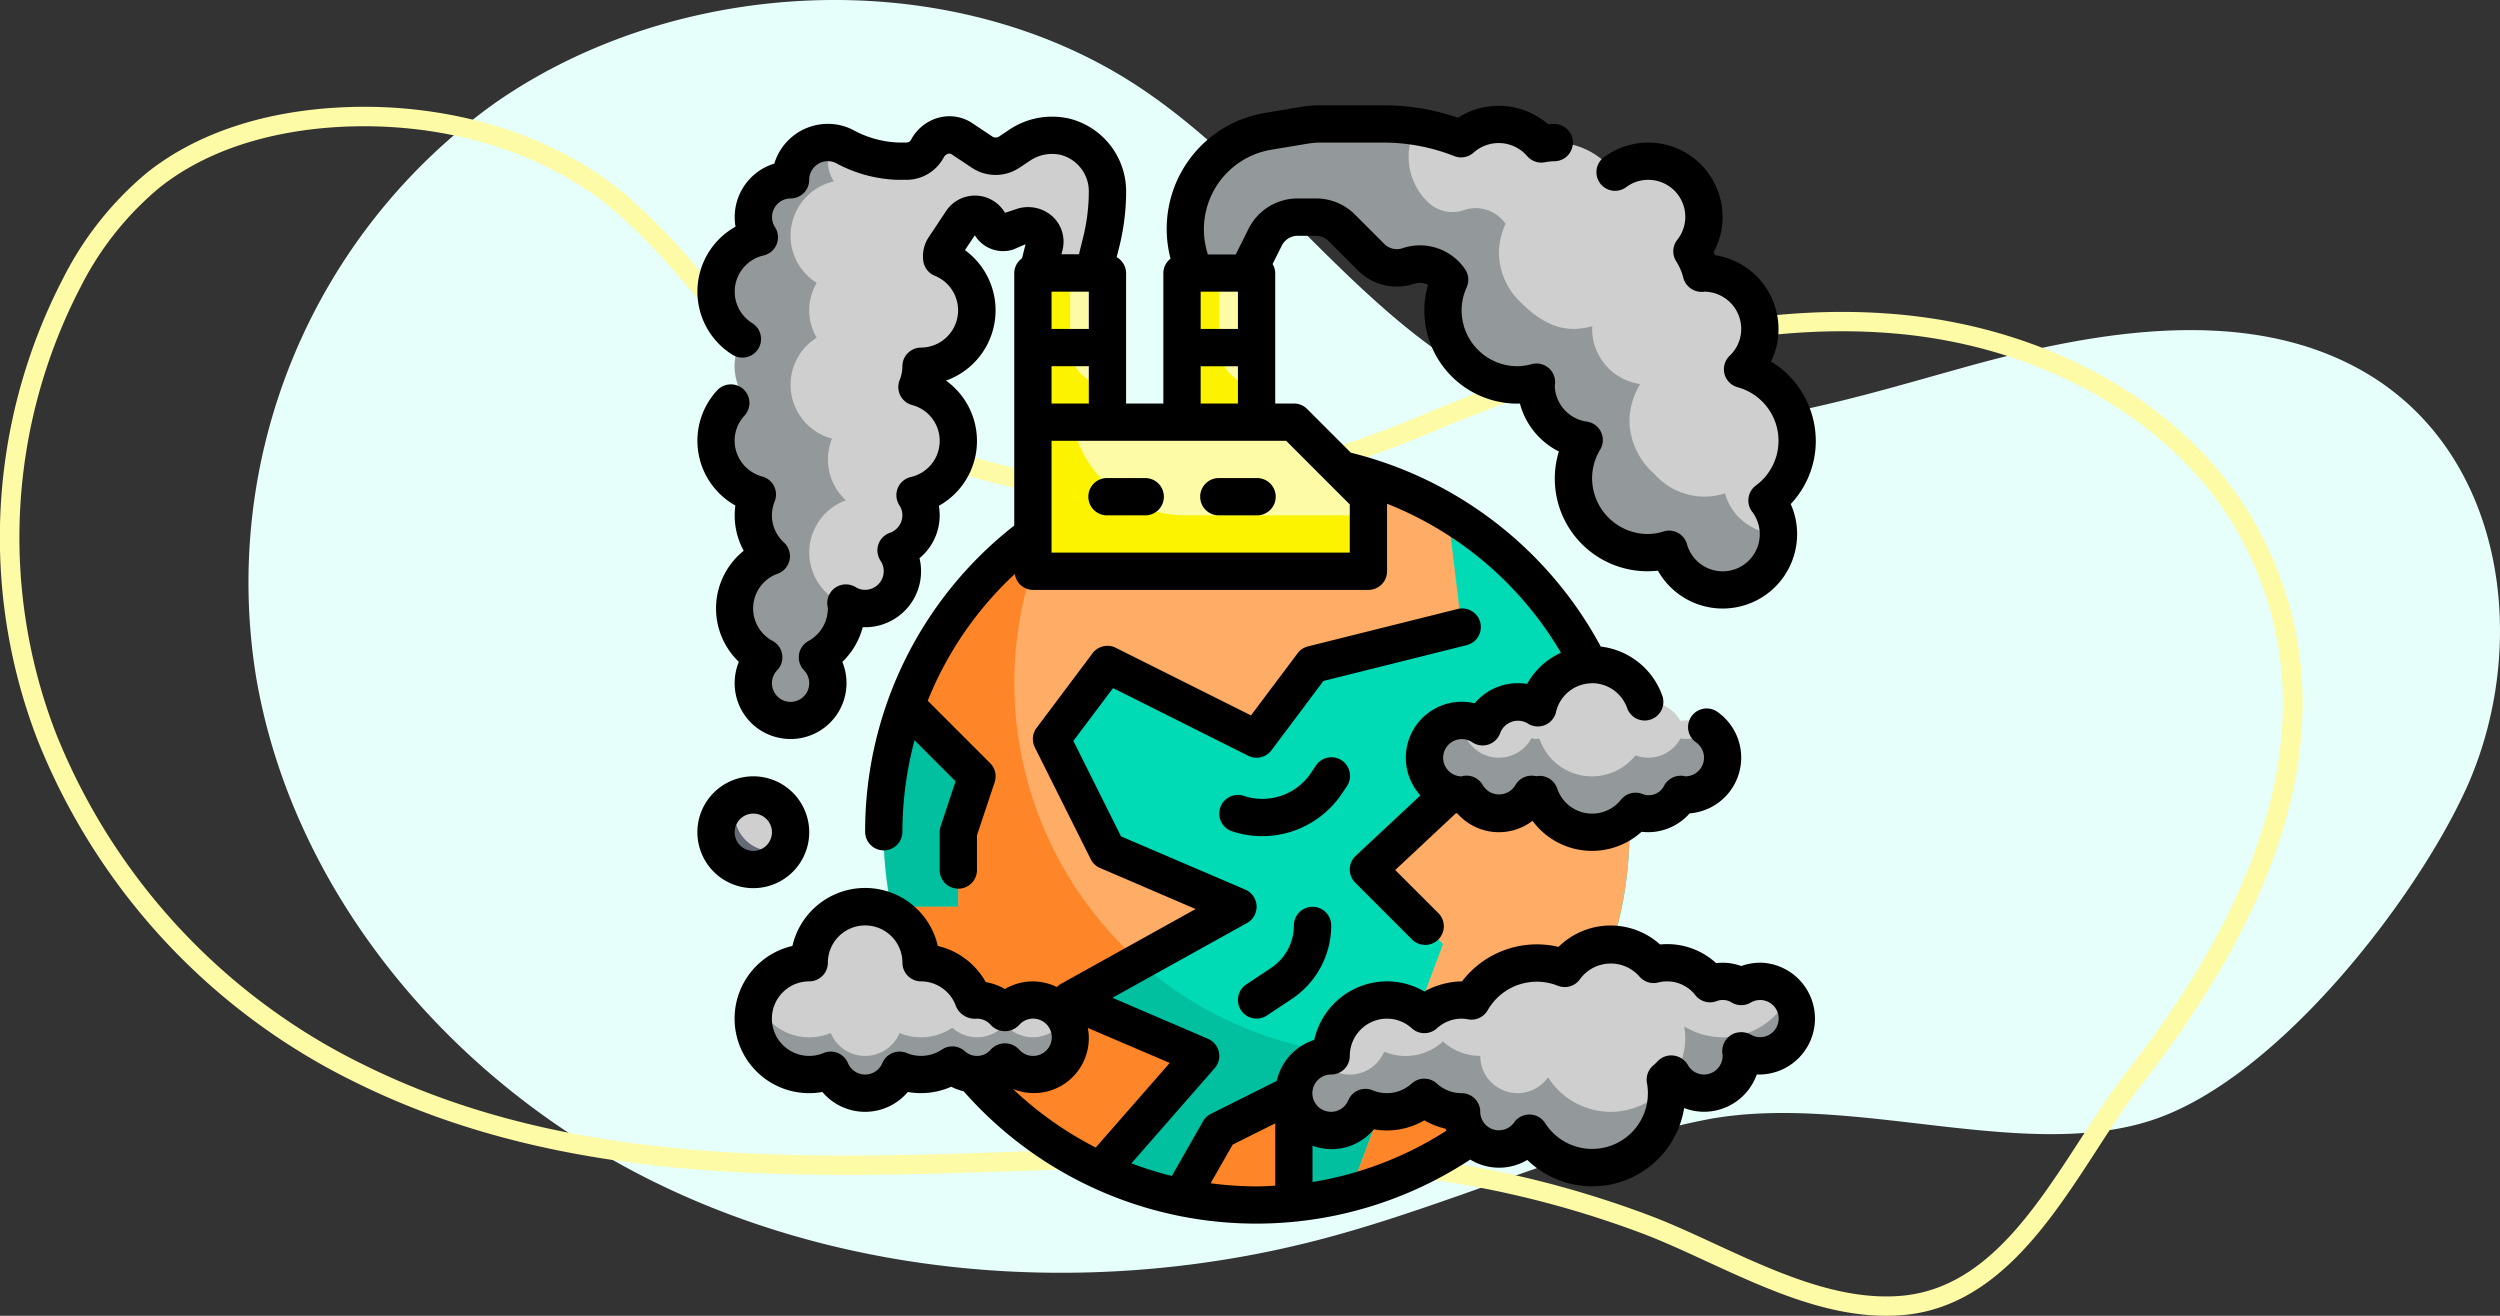<svg xmlns="http://www.w3.org/2000/svg" xmlns:xlink="http://www.w3.org/1999/xlink" width="190" height="100" viewBox="0 0 190 100">
  <rect x="0" y="0" width="190" height="100" fill="#333333" stroke="none"/>
  <defs>
    <clipPath id="clip-path">
      <rect id="Rectangle_37691" data-name="Rectangle 37691" width="190" height="100" fill="none"/>
    </clipPath>
  </defs>
  <g id="t4-ic2" transform="translate(-180 -3110)">
    <g id="Group_117638" data-name="Group 117638" transform="translate(180 3110)">
      <g id="Group_117637" data-name="Group 117637" clip-path="url(#clip-path)">
        <path id="Path_179611" data-name="Path 179611" d="M228.678,60.115c4.97-10.786,3.181-25.3-7.345-31.657-8.845-5.34-20.451-3.392-30.536-.592s-20.775,6.285-30.845,3.443c-13.32-3.759-20.6-17.052-31.941-24.618-14.265-9.524-35.055-8.653-49.1,1.164a44.8,44.8,0,0,0-18.1,43.712c2.8,16.227,14.666,30.574,30.157,38.221s34.2,8.806,51.042,4.321c9.72-2.589,18.868-6.952,28.742-8.967,11.085-2.261,24.481,3.36,34.423-.11,9.438-3.295,19.691-16.642,23.5-24.917" transform="translate(-41.328 0)" fill="#e6fffb"/>
        <path id="Path_179612" data-name="Path 179612" d="M143.342,119.453c-4.664,0-9.209-2.094-13.616-4.124-1.646-.758-3.2-1.474-4.718-2.06a75.24,75.24,0,0,0-18.852-4.491c-9.1-1.015-18.682-.68-27.948-.357-17.274.6-35.135,1.227-51.159-6.694A49.291,49.291,0,0,1,2.858,75.7,42.765,42.765,0,0,1,4.821,40.558a25.211,25.211,0,0,1,6.351-7.981c3.741-2.981,8.891-4.7,14.893-4.971,8.1-.365,15.893,2.021,21.372,6.541A50.619,50.619,0,0,1,53.309,40.2c1.117,1.288,2.272,2.62,3.481,3.842C66.825,54.189,82.673,58.4,97.166,54.77A92.043,92.043,0,0,0,109,50.619c1.105-.445,2.248-.906,3.378-1.346,12.519-4.876,22.667-6.759,31.934-5.922C156.3,44.432,166.757,50.658,171.6,59.6c6.579,12.152,3.609,26.373-8.828,42.267-1.124,1.436-2.209,3.113-3.358,4.888-3.664,5.661-7.816,12.078-14.847,12.649-.408.034-.815.049-1.222.049M92.132,106.625a128.349,128.349,0,0,1,14.185.689,76.741,76.741,0,0,1,19.227,4.582c1.566.6,3.141,1.33,4.809,2.1,4.615,2.127,9.385,4.323,14.089,3.943,6.3-.512,10.069-6.34,13.716-11.976,1.168-1.8,2.27-3.508,3.435-5,12.045-15.393,14.97-29.077,8.693-40.67-4.607-8.51-14.611-14.441-26.107-15.478-9.029-.816-18.959,1.037-31.255,5.826-1.122.437-2.261.9-3.362,1.339A93.164,93.164,0,0,1,97.531,56.2a44.694,44.694,0,0,1-10.852,1.328c-11.619,0-23.029-4.442-30.951-12.454-1.243-1.256-2.414-2.607-3.547-3.913a49.491,49.491,0,0,0-5.7-5.879c-5.2-4.288-12.614-6.542-20.353-6.2-3.963.179-9.614,1.13-14.028,4.647A23.777,23.777,0,0,0,6.133,41.25,41.287,41.287,0,0,0,4.248,75.175a47.8,47.8,0,0,0,23.465,25.235c15.685,7.753,33.354,7.137,50.442,6.539,4.612-.161,9.3-.325,13.978-.325" transform="translate(0 -19.453)" fill="#fefba6"/>
      </g>
    </g>
    <g id="Fill_Outline" data-name="Fill Outline" transform="translate(231 3116)">
      <g id="Stroke_copy" data-name="Stroke copy" transform="translate(3.406 3.417)">
        <g id="Group_96822" data-name="Group 96822">
          <g id="Group_96820" data-name="Group 96820" transform="translate(12.739 25.5)">
            <path id="Path_151325" data-name="Path 151325" d="M28.333,0A28.333,28.333,0,1,1,0,28.333,28.333,28.333,0,0,1,28.333,0Z" transform="translate(0.022 0)" fill="#00dbb6"/>
            <path id="Path_151296" data-name="Path 151296" d="M50.256,64.958A28.284,28.284,0,0,1,24.776,24.3,28.322,28.322,0,1,0,65.819,60.283,28.191,28.191,0,0,1,50.256,64.958Z" transform="translate(-11.985 -19.625)" fill="#009e83" opacity="0.44" style="mix-blend-mode: multiply;isolation: isolate"/>
            <path id="Path_151297" data-name="Path 151297" d="M27.949,62.918a28.475,28.475,0,0,0,5.739.582c.956,0,1.9-.051,2.833-.142V55l-5.667,2.833Z" transform="translate(-5.333 -6.834)" fill="#ff8628"/>
            <path id="Path_151298" data-name="Path 151298" d="M54.7,25.047A28.25,28.25,0,0,0,13.54,39.711l5.372,5.372-1.417,4.25V55H12.412A28.371,28.371,0,0,0,28.3,75.037l7.616-8.7-9.917-4.25L38.745,55l-9.917-4.25-4.25-8.5,4.25-5.667L40.161,42.25l4.25-5.667L55.745,33.75Z" transform="translate(-11.807 -21)" fill="#feac66"/>
            <path id="Path_151299" data-name="Path 151299" d="M58.252,44.765a28.179,28.179,0,0,0-3.081-12.8L38.419,47.6l5.667,5.667-7.09,18.907A28.319,28.319,0,0,0,58.252,44.765Z" transform="translate(-1.564 -16.432)" fill="#feac66"/>
            <path id="Path_151300" data-name="Path 151300" d="M35.912,64.946l-7.622,8.7A28.4,28.4,0,0,1,12.41,53.612H17.5V47.946l1.417-4.25-5.369-5.369a28.418,28.418,0,0,1,10.993-14,28.352,28.352,0,0,0,6.715,33.447L26,60.7Z" transform="translate(-11.807 -19.612)" fill="#ff8628"/>
            <path id="Path_151301" data-name="Path 151301" d="M55.417,49.69A28.362,28.362,0,0,1,37,64.792l3.91-10.441A27.973,27.973,0,0,0,55.417,49.69Z" transform="translate(-1.562 -9.046)" fill="#ff8628"/>
          </g>
          <g id="Group_96821" data-name="Group 96821">
            <path id="Path_151302" data-name="Path 151302" d="M74.677,27.083a5.651,5.651,0,0,0-4.151-5.436,4.241,4.241,0,0,0-2.932-7.314c-.067,0-.129.017-.194.02a5.621,5.621,0,0,0-.718-1.669,4.228,4.228,0,0,0-5.888-5.977A5.641,5.641,0,0,0,56.26,4.417a5.747,5.747,0,0,0-1.019.1,4.2,4.2,0,0,0-6.092-.392A16.181,16.181,0,0,0,43.227,3H38.47a7.468,7.468,0,0,0-1.244.1l-2.737.463a7.558,7.558,0,0,0-5.927,9.844l.782,2.339h2.833l2.068-4.137a2.768,2.768,0,0,1,2.476-1.53h1.391a2.768,2.768,0,0,1,1.958.81l2.23,2.23a2.77,2.77,0,0,0,2.833.669,2.761,2.761,0,0,1,3.136,1.05,5.613,5.613,0,0,0,6.595,7.785c0,.069-.021.142-.021.207A4.237,4.237,0,0,0,58.5,27.022a5.609,5.609,0,0,0,6.446,8.3,4.237,4.237,0,1,0,7.445-3.71A5.644,5.644,0,0,0,74.677,27.083Z" transform="translate(7.5 -3)" fill="#cfcfcf"/>
            <path id="Path_151303" data-name="Path 151303" d="M69.192,31.077A5.046,5.046,0,0,1,63.83,29.6a5.471,5.471,0,0,1-1.9-4.009,5.628,5.628,0,0,1,.819-2.823,4.237,4.237,0,0,1-3.652-4.189c0-.071.017-.142.021-.207-1.538.405-3.234.408-5.448-1.809a5.256,5.256,0,0,1-1.656-3.9,5.641,5.641,0,0,1,.5-2.071,2.758,2.758,0,0,0-3.193-1.03,2.692,2.692,0,0,1-2.777-.688,4.78,4.78,0,0,1-1.051-5.155l.205-.511A16.14,16.14,0,0,0,43.227,3H38.47a7.468,7.468,0,0,0-1.244.1l-2.737.463a7.558,7.558,0,0,0-5.927,9.844l.782,2.339h2.833l2.068-4.137a2.768,2.768,0,0,1,2.476-1.53h1.391a2.768,2.768,0,0,1,1.958.81l2.23,2.23a2.77,2.77,0,0,0,2.833.669,2.761,2.761,0,0,1,3.136,1.05,5.613,5.613,0,0,0,6.595,7.785c0,.069-.021.142-.021.207A4.237,4.237,0,0,0,58.5,27.022a5.609,5.609,0,0,0,6.446,8.3,4.239,4.239,0,0,0,8.319-1.16h0A4.232,4.232,0,0,1,69.192,31.077Z" transform="translate(7.5 -3)" fill="#93999a"/>
            <path id="Path_151304" data-name="Path 151304" d="M29.531,3.732a4.441,4.441,0,0,0-3.542.691l-.638.425a1.854,1.854,0,0,1-2.108.068L21.7,3.885a1.842,1.842,0,0,0-2.646.744,1.81,1.81,0,0,1-1.588.956h-.63a9.208,9.208,0,0,1-4.09-1.125A2.782,2.782,0,0,0,11.5,4.169,2.833,2.833,0,0,0,8.667,7a2.833,2.833,0,0,0-2.376,4.369,4.234,4.234,0,0,0-1.308,7.715,4.108,4.108,0,0,0,0,4.165,4.227,4.227,0,0,0,1.162,7.67A4.2,4.2,0,0,0,7.2,35.61a4.222,4.222,0,0,0-.577,7.683,2.833,2.833,0,1,0,4.08,0,4.234,4.234,0,0,0,2.21-3.707,4,4,0,0,0-.042-.415,2.787,2.787,0,0,0,2.17.323,2.833,2.833,0,0,0,1.636-4.328,2.812,2.812,0,0,0,1.445-4.2,4.233,4.233,0,0,0,.142-8.217,4.227,4.227,0,0,0,.316-1.581,4.25,4.25,0,0,0,1.581-8.188,1.207,1.207,0,0,1,.167-.809l1.333-2a1.223,1.223,0,0,1,2.105.119,1.155,1.155,0,0,0,1.377.662l1.092-.364A1.245,1.245,0,0,1,27.96,12L27.083,15.5h4.25l.938-3.75A16.093,16.093,0,0,0,32.75,7.86h0a4.261,4.261,0,0,0-3.219-4.128Z" transform="translate(-2.989 -2.752)" fill="#cfcfcf"/>
            <path id="Path_151305" data-name="Path 151305" d="M45.5,30.333H20V19H39.833L45.5,24.667Z" transform="translate(4.094 3.666)" fill="#fefba6"/>
            <rect id="Rectangle_33188" data-name="Rectangle 33188" width="5.667" height="11.333" transform="translate(24.094 11.333)" fill="#fefba6"/>
            <rect id="Rectangle_33189" data-name="Rectangle 33189" width="5.667" height="11.333" transform="translate(35.427 11.333)" fill="#fefba6"/>
            <path id="Path_151306" data-name="Path 151306" d="M26.251,52.083a2.812,2.812,0,0,0-2.125.977A2.812,2.812,0,0,0,22,52.083c-.086,0-.169.018-.252.026a4.236,4.236,0,0,0-4-2.859,4.25,4.25,0,1,0-8.5,0,4.25,4.25,0,1,0,1.635,8.171,2.833,2.833,0,0,0,5.23,0,4.241,4.241,0,0,0,4.009-.4,2.794,2.794,0,0,0,4-.252,2.833,2.833,0,1,0,2.125-4.689Z" transform="translate(-2.157 14.5)" fill="#cfcfcf"/>
            <circle id="Ellipse_4395" data-name="Ellipse 4395" cx="2.833" cy="2.833" r="2.833" transform="translate(0.011 51)" fill="#cfcfcf"/>
            <path id="Path_151307" data-name="Path 151307" d="M60.83,36.251a2.7,2.7,0,0,0-.373.038A2.822,2.822,0,0,0,58,34.834c-.086,0-.169.018-.252.026a4.232,4.232,0,0,0-8.129.425,2.812,2.812,0,0,0-4.2,1.445,2.833,2.833,0,1,0-1.587,5.188,2.781,2.781,0,0,0,.361-.058,2.809,2.809,0,0,0,4.943,0,2.574,2.574,0,0,0,.363.058,2.377,2.377,0,0,0,.248-.038,4.215,4.215,0,0,0,7.3,1.275,2.775,2.775,0,0,0,3.424-1.291,2.58,2.58,0,0,0,.365.054,2.833,2.833,0,1,0,0-5.667Z" transform="translate(12.847 9.082)" fill="#cfcfcf"/>
            <path id="Path_151308" data-name="Path 151308" d="M69.417,49.833A2.815,2.815,0,0,0,68,50.226a2.72,2.72,0,0,0-2.373-.215,4.13,4.13,0,0,0-4.285-1.463,4.222,4.222,0,0,0-6.757.3A5.621,5.621,0,0,0,47.5,51.325a4.3,4.3,0,0,0-.751-.075,4.219,4.219,0,0,0-2.833,1.1A4.233,4.233,0,0,0,36.834,55.5a2.833,2.833,0,1,0,2.615,3.921,4.2,4.2,0,0,0,4.468-.775,4.219,4.219,0,0,0,2.833,1.1,2.833,2.833,0,0,0,5.15,1.625,5.658,5.658,0,0,0,10.434-3.042,5.746,5.746,0,0,0-.1-1.019,4.416,4.416,0,0,0,.445-.425h.03A2.823,2.823,0,0,0,68,55.5a2.5,2.5,0,0,0-.038-.373L68,55.1a2.788,2.788,0,0,0,1.412.4,2.833,2.833,0,1,0,0-5.667Z" transform="translate(9.927 15.333)" fill="#cfcfcf"/>
            <path id="Path_151309" data-name="Path 151309" d="M62.689,35.5a2.809,2.809,0,0,1-1.856.708,2.58,2.58,0,0,1-.365-.051,2.775,2.775,0,0,1-3.424,1.291,4.215,4.215,0,0,1-7.3-1.275,2.372,2.372,0,0,1-.248.035,2.574,2.574,0,0,1-.363-.055,2.809,2.809,0,0,1-4.943,0,2.341,2.341,0,0,1-2.217-.653,2.822,2.822,0,0,0,1.856,4.958,2.78,2.78,0,0,0,.361-.058,2.809,2.809,0,0,0,4.943,0,2.575,2.575,0,0,0,.363.058,2.373,2.373,0,0,0,.248-.038,4.215,4.215,0,0,0,7.3,1.275A2.775,2.775,0,0,0,60.468,40.4a2.579,2.579,0,0,0,.365.054A2.822,2.822,0,0,0,62.689,35.5Z" transform="translate(12.844 10.541)" fill="#93999a"/>
            <path id="Path_151310" data-name="Path 151310" d="M58.086,57.575a5.647,5.647,0,0,1-4.767-2.625,2.833,2.833,0,0,1-5.15-1.625,4.219,4.219,0,0,1-2.833-1.1A4.2,4.2,0,0,1,40.867,53a2.833,2.833,0,0,1-4.958.5,2.833,2.833,0,1,0,3.542,3.751,4.2,4.2,0,0,0,4.468-.775,4.219,4.219,0,0,0,2.833,1.1A2.833,2.833,0,0,0,51.9,59.2a5.658,5.658,0,0,0,10.434-3.042c0-.164-.033-.319-.048-.479A5.633,5.633,0,0,1,58.086,57.575Z" transform="translate(9.925 17.508)" fill="#93999a"/>
            <path id="Path_151311" data-name="Path 151311" d="M63.03,49.947a5.59,5.59,0,0,1-7.854,2.105,5.371,5.371,0,0,1,.084.832,5.624,5.624,0,0,1-.883,3.012,2.792,2.792,0,0,0,2.3,1.238A2.833,2.833,0,0,0,59.51,54.3a2.5,2.5,0,0,0-.038-.373l.042-.023a2.788,2.788,0,0,0,1.412.4,2.833,2.833,0,0,0,2.347-4.42C63.193,49.908,63.111,49.925,63.03,49.947Z" transform="translate(18.417 16.533)" fill="#93999a"/>
            <path id="Path_151312" data-name="Path 151312" d="M26.25,52.833a2.812,2.812,0,0,1-2.125-.977,2.794,2.794,0,0,1-4,.252,4.241,4.241,0,0,1-4.009.4,2.833,2.833,0,0,1-5.23,0A4.226,4.226,0,0,1,5.261,50,4.2,4.2,0,0,0,5,51.417a4.25,4.25,0,0,0,5.885,3.921,2.833,2.833,0,0,0,5.23,0,4.241,4.241,0,0,0,4.009-.4,2.794,2.794,0,0,0,4-.252,2.819,2.819,0,0,0,4.566-3.272A2.825,2.825,0,0,1,26.25,52.833Z" transform="translate(-2.156 16.583)" fill="#93999a"/>
            <path id="Path_151313" data-name="Path 151313" d="M7.253,43.175A2.822,2.822,0,0,1,4.675,39.18a2.833,2.833,0,1,0,3.74,3.74A2.819,2.819,0,0,1,7.253,43.175Z" transform="translate(-2.992 12.075)" fill="#656b76"/>
            <path id="Path_151314" data-name="Path 151314" d="M11.854,42.194a2.621,2.621,0,0,1-.263-.639,2.833,2.833,0,0,1,.708-2.682,4.222,4.222,0,0,1,.577-7.683A4.2,4.2,0,0,1,11.818,26.5a4.227,4.227,0,0,1-1.167-7.67,4.108,4.108,0,0,1,0-4.165,4.234,4.234,0,0,1,1.308-7.715,2.771,2.771,0,0,1-.088-2.908A2.662,2.662,0,0,0,11.5,4,2.833,2.833,0,0,0,8.667,6.833,2.833,2.833,0,0,0,6.291,11.2a4.234,4.234,0,0,0-1.308,7.715,4.108,4.108,0,0,0,0,4.165,4.227,4.227,0,0,0,1.162,7.67A4.2,4.2,0,0,0,7.2,35.441a4.222,4.222,0,0,0-.577,7.683,2.833,2.833,0,1,0,4.08,0,4.336,4.336,0,0,0,1.147-.929Z" transform="translate(-2.989 -2.583)" fill="#93999a"/>
            <path id="Path_151315" data-name="Path 151315" d="M30.833,16.667V11H28V22.333h5.667V19.5A2.833,2.833,0,0,1,30.833,16.667Z" transform="translate(7.427 0.333)" fill="#fcf300"/>
            <path id="Path_151316" data-name="Path 151316" d="M22.833,16.667V11H20V22.333h5.667V19.5A2.833,2.833,0,0,1,22.833,16.667Z" transform="translate(4.094 0.333)" fill="#fcf300"/>
            <path id="Path_151317" data-name="Path 151317" d="M31.594,26.083A8.762,8.762,0,0,1,23,19H20V30.333H45.5v-4.25Z" transform="translate(4.094 3.666)" fill="#fcf300"/>
          </g>
        </g>
      </g>
      <g id="Stroke_Cut_copy_2" data-name="Stroke Cut copy 2" transform="translate(2 2)">
        <g id="Group_96823" data-name="Group 96823">
          <path id="Path_151318" data-name="Path 151318" d="M36.667,45a1.417,1.417,0,0,0-1.417,1.417,3.869,3.869,0,0,1-1.727,3.226L31.631,50.9A1.417,1.417,0,1,0,33.2,53.262L35.1,52a6.7,6.7,0,0,0,2.988-5.583A1.417,1.417,0,0,0,36.667,45Z" transform="translate(10.084 15.916)"/>
          <path id="Path_151319" data-name="Path 151319" d="M39.679,39.2a1.417,1.417,0,1,0-2.357-1.572l-.348.523a4.455,4.455,0,0,1-5.108,1.752,1.418,1.418,0,1,0-.9,2.692,7.293,7.293,0,0,0,8.358-2.869Z" transform="translate(9.666 12.583)"/>
          <path id="Path_151320" data-name="Path 151320" d="M27.25,22H24.417a1.417,1.417,0,1,0,0,2.833H27.25a1.417,1.417,0,1,0,0-2.833Z" transform="translate(6.75 6.333)"/>
          <path id="Path_151321" data-name="Path 151321" d="M30.417,22a1.417,1.417,0,1,0,0,2.833H33.25a1.417,1.417,0,1,0,0-2.833Z" transform="translate(9.25 6.333)"/>
          <path id="Path_151322" data-name="Path 151322" d="M10.5,42.25A4.25,4.25,0,1,0,6.25,46.5,4.25,4.25,0,0,0,10.5,42.25Zm-5.667,0A1.417,1.417,0,1,1,6.25,43.667,1.417,1.417,0,0,1,4.833,42.25Z" transform="translate(-1.999 13)"/>
          <path id="Path_151323" data-name="Path 151323" d="M81.919,55.917a4.166,4.166,0,0,0-1.417.252,4.083,4.083,0,0,0-1.908-.221,5.47,5.47,0,0,0-4.258-1.417,5.628,5.628,0,0,0-7.718.183,7.158,7.158,0,0,0-7.334,2.619,6.1,6.1,0,0,0-2.864.772,5.607,5.607,0,0,0-2.833-.772,5.675,5.675,0,0,0-5.535,4.448A4.26,4.26,0,0,0,45.2,64.9l-5,2.5a1.425,1.425,0,0,0-.6.567L37.23,72.123a27.173,27.173,0,0,1-3.073-.958l6.328-7.232a1.417,1.417,0,0,0-.507-2.235l-7.262-3.117L42.942,52.9a1.417,1.417,0,0,0-.13-2.54l-9.441-4.042-3.625-7.26,3.016-4.012,10.275,5.145a1.417,1.417,0,0,0,1.767-.425L48.751,34.5,59.6,31.791a1.417,1.417,0,1,0-.688-2.748L47.575,31.876a1.417,1.417,0,0,0-.789.524l-3.542,4.72L32.968,31.982A1.417,1.417,0,0,0,31.2,32.4l-4.25,5.667a1.417,1.417,0,0,0-.135,1.483l4.25,8.5a1.417,1.417,0,0,0,.708.669l7.262,3.117L28.813,57.516a1.462,1.462,0,0,0-.323.248,4.149,4.149,0,0,0-3.947.153,4.215,4.215,0,0,0-1.455-.526,5.667,5.667,0,0,0-3.644-2.75,5.667,5.667,0,0,0-11.05,0,5.667,5.667,0,0,0,2.275,11.1,4.25,4.25,0,0,0,6.494,0,5.691,5.691,0,0,0,3.3-.4,4.109,4.109,0,0,0,.945.347,29.608,29.608,0,0,0,38.5,5.189,4.193,4.193,0,0,0,4.336.027,7.075,7.075,0,0,0,11.921-3.943,4.192,4.192,0,0,0,1.507.283,4.258,4.258,0,0,0,4.011-2.833,4.252,4.252,0,1,0,.239-8.5Zm-34,13.906a4.176,4.176,0,0,0,4.664-1.245,5.657,5.657,0,0,0,3.836-.683,5.666,5.666,0,0,0,1.614.636c.017.052.042.1.061.15a26.72,26.72,0,0,1-10.174,3.9Zm-10.85-6.289-5.624,6.429a26.965,26.965,0,0,1-6.283-4.448,4.177,4.177,0,0,0,5.685-4.64ZM19.751,62.518a2.855,2.855,0,0,1-2.67.264,1.417,1.417,0,0,0-1.853.762,1.417,1.417,0,0,1-2.615,0,1.42,1.42,0,0,0-1.853-.765A2.833,2.833,0,1,1,9.67,57.333a1.417,1.417,0,0,0,1.417-1.417,2.833,2.833,0,1,1,5.667,0,1.417,1.417,0,0,0,1.417,1.417,2.833,2.833,0,0,1,2.659,1.908,1.558,1.558,0,0,0,1.591.925,1.4,1.4,0,0,1,1.058.493,1.462,1.462,0,0,0,2.133,0,1.417,1.417,0,1,1,0,1.847,1.462,1.462,0,0,0-2.133,0,1.378,1.378,0,0,1-1.992.127A1.417,1.417,0,0,0,19.751,62.518Zm20.424,10.16,1.679-2.937,3.233-1.616v4.737c-.472.024-.942.054-1.417.054A26.78,26.78,0,0,1,40.175,72.678Zm41.046-11.3a1.5,1.5,0,0,0-1.438,0,1.449,1.449,0,0,0-.708,1.472,1.3,1.3,0,0,1,.011.147,1.417,1.417,0,0,1-1.417,1.417,1.4,1.4,0,0,1-1.225-.731,1.461,1.461,0,0,0-1.367-.717,1.417,1.417,0,0,0-.962.477,2.853,2.853,0,0,1-.3.283,1.417,1.417,0,0,0-.477,1.334A4.236,4.236,0,0,1,65.6,68.107a1.417,1.417,0,0,0-1.163-.653H64.4a1.417,1.417,0,0,0-1.159.6,1.417,1.417,0,0,1-2.574-.806,1.417,1.417,0,0,0-1.417-1.417,2.8,2.8,0,0,1-1.886-.738,1.417,1.417,0,0,0-1.9,0,2.8,2.8,0,0,1-2.975.52,1.417,1.417,0,0,0-1.853.762,1.417,1.417,0,1,1-1.308-1.961A1.417,1.417,0,0,0,50.753,63a2.833,2.833,0,0,1,2.833-2.833,2.8,2.8,0,0,1,1.886.738,1.417,1.417,0,0,0,1.9,0,2.8,2.8,0,0,1,1.886-.738,2.708,2.708,0,0,1,.494.054,1.417,1.417,0,0,0,1.485-.7,4.3,4.3,0,0,1,5.31-1.861,1.417,1.417,0,0,0,1.71-.507,2.9,2.9,0,0,1,4.5-.2,1.417,1.417,0,0,0,1.417.472,2.716,2.716,0,0,1,2.855.976,1.417,1.417,0,0,0,1.581.443,1.285,1.285,0,0,1,1.181.106,1.417,1.417,0,0,0,1.425,0,1.411,1.411,0,1,1,.011,2.431Z" transform="translate(-1.169 9.25)"/>
          <path id="Path_151324" data-name="Path 151324" d="M5.506,23.588a1.417,1.417,0,0,0-2,.078,5.638,5.638,0,0,0,1.381,8.752,5.5,5.5,0,0,0-.051.748,5.59,5.59,0,0,0,.686,2.692A5.62,5.62,0,0,0,5.152,44.3a4.294,4.294,0,0,0-.187,2.675A4.22,4.22,0,0,0,8.2,50.071a4.323,4.323,0,0,0,.883.095,4.25,4.25,0,0,0,3.935-5.861,5.658,5.658,0,0,0,1.55-2.639,4.25,4.25,0,0,0,4.314-5.242,4.229,4.229,0,0,0,1.472-3.982,5.647,5.647,0,0,0,.544-9.517,5.667,5.667,0,0,0,1.438-9.917l.751-1.126a2.52,2.52,0,0,0,2.924,1.081l.929-.4-.266,1.068a1.39,1.39,0,0,0-.591,1.119V33.941A29.482,29.482,0,0,0,14.75,57.25a1.417,1.417,0,0,0,2.833,0,27.043,27.043,0,0,1,.924-6.99l3.117,3.117L20.49,56.8a1.417,1.417,0,0,0-.074.453v2.833a1.417,1.417,0,1,0,2.833,0v-2.6l1.344-4.032A1.417,1.417,0,0,0,24.252,52l-4.744-4.744a26.708,26.708,0,0,1,6.619-9.633A1.4,1.4,0,0,0,27.5,38.833H53a1.417,1.417,0,0,0,1.417-1.417V32.284A26.775,26.775,0,0,1,67.631,43.607a5.611,5.611,0,0,0-2.571,2.371,4.3,4.3,0,0,0-3.985,1.472,4.25,4.25,0,0,0-4.122,7l-4.921,4.594A1.417,1.417,0,0,0,52,61.084l4.25,4.25a1.417,1.417,0,1,0,2-2l-3.213-3.213L59.658,55.8c.033,0,.062.013.094.016a4.213,4.213,0,0,0,5.72.567,5.617,5.617,0,0,0,8.285.834,4.207,4.207,0,0,0,3.655-1.4,4.25,4.25,0,0,0,2.047-7.76,1.417,1.417,0,0,0-1.585,2.347A1.417,1.417,0,0,1,77.114,53h-.009l-.2-.034a1.432,1.432,0,0,0-1.417.717,1.309,1.309,0,0,1-1.707.645,1.417,1.417,0,0,0-1.581.443,2.8,2.8,0,0,1-4.853-.85,1.417,1.417,0,0,0-1.468-.949l-.129.018-.171-.028a1.417,1.417,0,0,0-1.417.72,1.438,1.438,0,0,1-2.462,0,1.417,1.417,0,0,0-1.431-.721c-.084.011-.167.028-.171.045a1.417,1.417,0,1,1,.793-2.591,1.417,1.417,0,0,0,2.125-.708,1.441,1.441,0,0,1,2.092-.724,1.417,1.417,0,0,0,2.15-.87,2.808,2.808,0,0,1,2.536-2.175h.024c.064,0,.126-.017.191-.017a2.833,2.833,0,0,1,2.659,1.908,1.417,1.417,0,0,0,2.676-.932,5.667,5.667,0,0,0-4.686-3.758A29.627,29.627,0,0,0,51.664,28.405l-3.322-3.322a1.417,1.417,0,0,0-1.009-.417H45.917V14.75a1.377,1.377,0,0,0-.2-.683l.7-1.4a1.346,1.346,0,0,1,1.21-.747h1.391a1.361,1.361,0,0,1,.956.4l2.23,2.23a4.165,4.165,0,0,0,4.283,1.011,1.315,1.315,0,0,1,1.041.085,6.92,6.92,0,0,0-.279,1.945,7.083,7.083,0,0,0,7.266,7.083,5.716,5.716,0,0,0,2.959,3.639,6.892,6.892,0,0,0-.309,2.027A7.041,7.041,0,0,0,75,37.37a5.654,5.654,0,0,0,10.58-2.787,5.549,5.549,0,0,0-.486-2.275A6.981,6.981,0,0,0,87,27.5a7.083,7.083,0,0,0-3.4-6.025A5.61,5.61,0,0,0,84.166,19a5.677,5.677,0,0,0-4.831-5.606c-.031-.077-.065-.153-.1-.228a5.559,5.559,0,0,0,.68-2.666,5.648,5.648,0,0,0-9.079-4.5A1.417,1.417,0,0,0,72.55,8.253a2.8,2.8,0,0,1,1.7-.586,2.812,2.812,0,0,1,2.221,4.563,1.417,1.417,0,0,0-.074,1.64,4.186,4.186,0,0,1,.535,1.249,1.446,1.446,0,0,0,1.432,1.065c.076,0,.152-.013.135-.018A2.833,2.833,0,0,1,81.333,19a2.8,2.8,0,0,1-.88,2.04,1.417,1.417,0,0,0,.6,2.388A4.218,4.218,0,0,1,82.444,30.9a1.417,1.417,0,0,0-.283,1.99,2.817,2.817,0,1,1-4.951,2.464,1.417,1.417,0,0,0-1.764-.969,4.159,4.159,0,0,1-1.2.2A4.25,4.25,0,0,1,70,30.333a4.181,4.181,0,0,1,.618-2.166A1.417,1.417,0,0,0,69.6,26.042a2.823,2.823,0,0,1-2.435-2.71c0-.043.02-.176.023-.22a1.417,1.417,0,0,0-1.778-1.439,4.17,4.17,0,0,1-1.078.16,4.25,4.25,0,0,1-4.25-4.25,4.206,4.206,0,0,1,.384-1.741,1.417,1.417,0,0,0-.129-1.394,4.151,4.151,0,0,0-4.746-1.584,1.346,1.346,0,0,1-1.384-.326l-2.23-2.23a4.155,4.155,0,0,0-2.959-1.225H47.628A4.162,4.162,0,0,0,43.884,11.4l-.968,1.937H40.8a6.133,6.133,0,0,1,4.831-7.96l2.738-.456a6.185,6.185,0,0,1,1-.084h4.759a14.677,14.677,0,0,1,5.4,1.029,1.425,1.425,0,0,0,1.475-.275,2.86,2.86,0,0,1,4.054.264,1.417,1.417,0,0,0,1.334.479,4.257,4.257,0,0,1,.769-.079,1.417,1.417,0,0,0,0-2.833,4.061,4.061,0,0,0-.5.021,5.74,5.74,0,0,0-6.855-.494A17.474,17.474,0,0,0,54.133,2H49.375a9.045,9.045,0,0,0-1.475.122l-2.737.456a8.925,8.925,0,0,0-7.2,11.081,1.39,1.39,0,0,0-.548,1.091v9.917H34.583V14.75a1.4,1.4,0,0,0-.718-1.206l.2-.785a17.5,17.5,0,0,0,.521-4.236,5.7,5.7,0,0,0-4.28-5.5,5.841,5.841,0,0,0-4.675.884l-.639.425a.489.489,0,0,1-.537.068l-1.54-1.027a3.139,3.139,0,0,0-2.533-.442,3.386,3.386,0,0,0-2.148,1.7.394.394,0,0,1-.35.2h-.63a7.768,7.768,0,0,1-3.458-.976,4.159,4.159,0,0,0-1.877-.441A4.25,4.25,0,0,0,7.849,6.433,4.25,4.25,0,0,0,4.9,11.227a5.654,5.654,0,0,0-.254,9.721,1.417,1.417,0,1,0,1.516-2.394,2.819,2.819,0,0,1,.868-5.138,1.417,1.417,0,0,0,.87-2.15A1.417,1.417,0,0,1,9.083,9.083,1.417,1.417,0,0,0,10.5,7.667,1.417,1.417,0,0,1,11.917,6.25a1.364,1.364,0,0,1,.613.142,10.445,10.445,0,0,0,4.722,1.275h.63a3.22,3.22,0,0,0,2.842-1.7.547.547,0,0,1,.339-.283.319.319,0,0,1,.273.05L22.877,6.76a3.268,3.268,0,0,0,3.683-.068l.64-.425a3.017,3.017,0,0,1,2.4-.5A2.86,2.86,0,0,1,31.75,8.524a14.629,14.629,0,0,1-.438,3.542L31,13.326H29.669L29.751,13A2.6,2.6,0,0,0,29,10.459,2.768,2.768,0,0,0,26.208,9.9l-.829.276a2.639,2.639,0,0,0-4.477-.135L19.567,12.05a2.6,2.6,0,0,0-.4,1.747,1.417,1.417,0,0,0,.88,1.162A2.833,2.833,0,0,1,19,20.417a1.417,1.417,0,0,0-1.417,1.417,2.833,2.833,0,0,1-.21,1.054,1.417,1.417,0,0,0,.945,1.894,2.816,2.816,0,0,1-.095,5.47,1.417,1.417,0,0,0-.87,2.15,1.383,1.383,0,0,1,.23.765,1.417,1.417,0,0,1-.953,1.327,1.417,1.417,0,0,0-.708,2.125,1.417,1.417,0,0,1-.819,2.162,1.366,1.366,0,0,1-1.082-.164,1.417,1.417,0,0,0-2.143,1.353l.04.28a2.833,2.833,0,0,1-1.478,2.466,1.417,1.417,0,0,0-.337,2.223,1.417,1.417,0,1,1-2.037,0,1.417,1.417,0,0,0-.337-2.223A2.8,2.8,0,0,1,8.11,37.6a1.417,1.417,0,0,0,.473-2.369,2.792,2.792,0,0,1-.917-2.068,2.833,2.833,0,0,1,.21-1.054,1.417,1.417,0,0,0-.945-1.894,2.833,2.833,0,0,1-2.1-2.719,2.8,2.8,0,0,1,.751-1.909A1.417,1.417,0,0,0,5.506,23.588ZM31.75,16.167V19H28.917V16.167Zm19.833,16.17V36H28.917V27.5h17.83ZM40.25,16.167h2.833V19H40.25Zm0,5.667h2.833v2.833H40.25ZM28.917,24.666V21.833H31.75v2.833Z" transform="translate(-2 -2)"/>
        </g>
      </g>
    </g>
  </g>
</svg>
